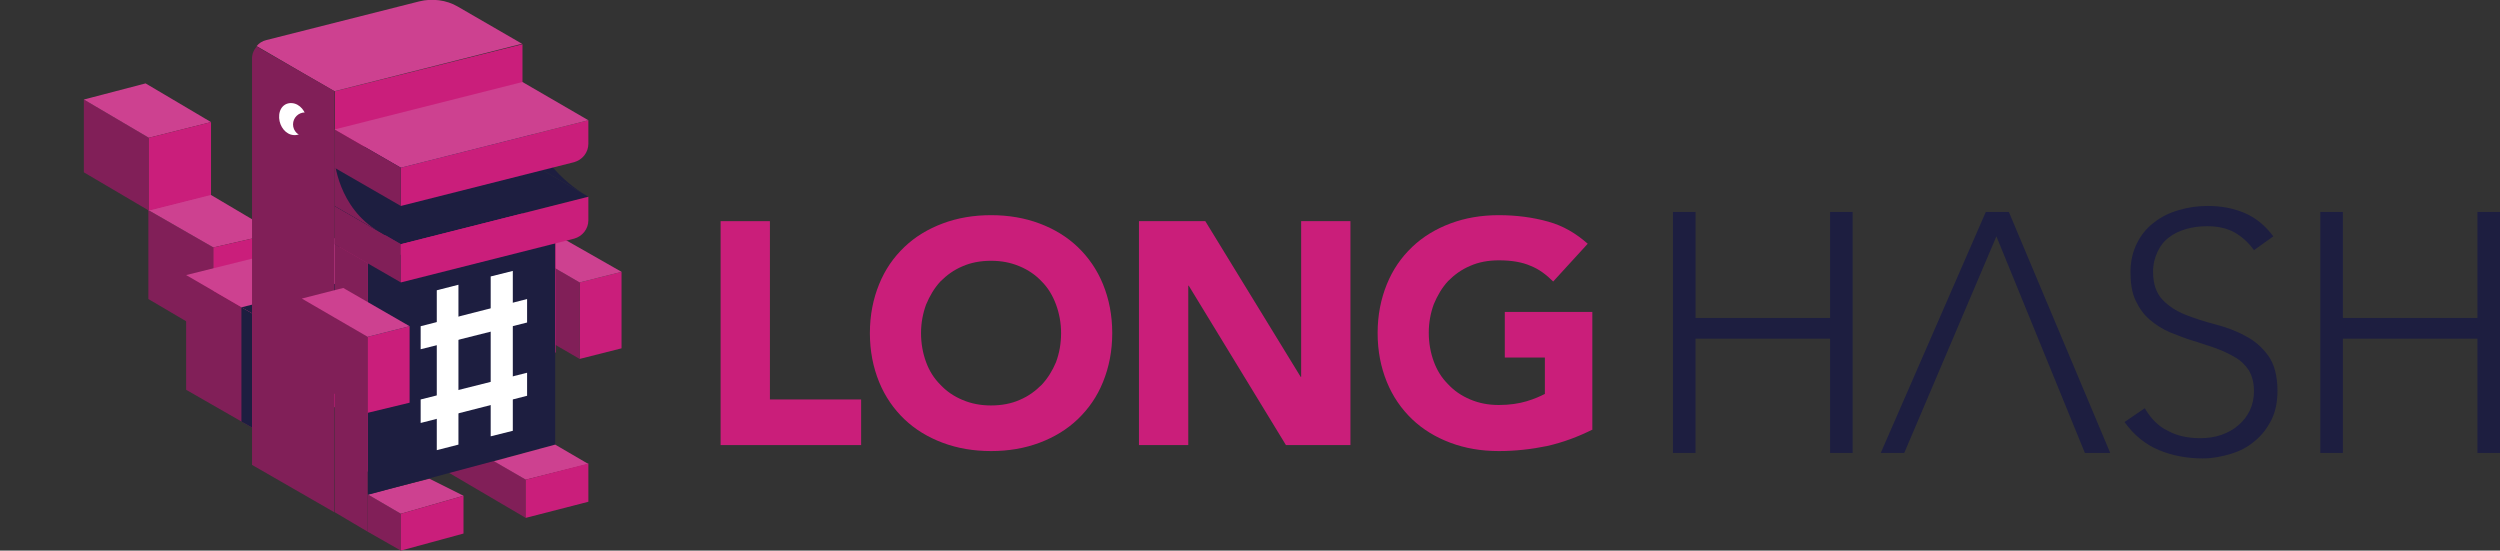 <?xml version="1.0" encoding="utf-8"?>
<!-- Generator: Adobe Illustrator 19.0.0, SVG Export Plug-In . SVG Version: 6.00 Build 0)  -->
<svg version="1.1" id="图层_1" xmlns="http://www.w3.org/2000/svg" xmlns:xlink="http://www.w3.org/1999/xlink" x="0px" y="0px"
	 viewBox="0 0 542.6 119.5" style="enable-background:new 0 0 542.6 119.5;" xml:space="preserve">
<rect x="0" y="0" width="542.6" height="119.5" fill="#333333" stroke="none"/>
<style type="text/css">
	.st0{fill:#CA1E7A;}
	.st1{fill:#1D1E40;}
	.st2{fill:#CA1E7B;}
	.st3{fill:#811F58;}
	.st4{fill:#CD4190;}
	.st5{fill:#FFFFFF;}
</style>
<g id="XMLID_643_">
	<g id="XMLID_724_">
		<g id="XMLID_725_">
			<path id="XMLID_742_" class="st0" d="M156.4,48h10.7v38.7h19.8v9.9h-30.5V48z"/>
			<path id="XMLID_739_" class="st0" d="M188.8,72.3c0-3.9,0.7-7.4,2-10.6c1.3-3.2,3.1-5.8,5.5-8.1c2.3-2.2,5.1-3.9,8.3-5.1
				c3.2-1.2,6.7-1.8,10.5-1.8c3.8,0,7.3,0.6,10.5,1.8c3.2,1.2,6,2.9,8.3,5.1c2.3,2.2,4.2,4.9,5.5,8.1c1.3,3.2,2,6.7,2,10.6
				c0,3.9-0.7,7.4-2,10.6c-1.3,3.2-3.1,5.8-5.5,8.1c-2.3,2.2-5.1,3.9-8.3,5.1c-3.2,1.2-6.7,1.8-10.5,1.8c-3.8,0-7.3-0.6-10.5-1.8
				c-3.2-1.2-6-2.9-8.3-5.1c-2.3-2.2-4.2-4.9-5.5-8.1C189.5,79.7,188.8,76.2,188.8,72.3z M199.9,72.3c0,2.3,0.4,4.4,1.1,6.3
				c0.7,1.9,1.7,3.5,3.1,4.9c1.3,1.4,2.9,2.5,4.8,3.3c1.9,0.8,3.9,1.2,6.2,1.2s4.4-0.4,6.2-1.2c1.9-0.8,3.4-1.9,4.8-3.3
				c1.3-1.4,2.3-3,3.1-4.9c0.7-1.9,1.1-4,1.1-6.3c0-2.2-0.4-4.3-1.1-6.2c-0.7-1.9-1.7-3.6-3.1-5c-1.3-1.4-2.9-2.5-4.8-3.3
				c-1.9-0.8-3.9-1.2-6.2-1.2s-4.4,0.4-6.2,1.2c-1.9,0.8-3.4,1.9-4.8,3.3c-1.3,1.4-2.3,3.1-3.1,5C200.3,68,199.9,70.1,199.9,72.3z"
				/>
			<path id="XMLID_737_" class="st0" d="M247.1,48h14.5l20.7,33.8h0.1V48h10.7v48.6h-14L258,62h-0.1v34.6h-10.7V48z"/>
			<path id="XMLID_735_" class="st0" d="M345.7,93.2c-3.2,1.6-6.4,2.8-9.9,3.6c-3.4,0.7-6.9,1.1-10.5,1.1c-3.8,0-7.3-0.6-10.5-1.8
				c-3.2-1.2-6-2.9-8.3-5.1c-2.3-2.2-4.2-4.9-5.5-8.1c-1.3-3.2-2-6.7-2-10.6c0-3.9,0.7-7.4,2-10.6c1.3-3.2,3.1-5.8,5.5-8.1
				c2.3-2.2,5.1-3.9,8.3-5.1c3.2-1.2,6.7-1.8,10.5-1.8c3.9,0,7.5,0.5,10.7,1.4c3.3,0.9,6.1,2.6,8.6,4.8l-7.5,8.2
				c-1.5-1.5-3.1-2.7-4.9-3.4c-1.8-0.8-4.1-1.2-6.9-1.2c-2.3,0-4.4,0.4-6.2,1.2c-1.9,0.8-3.4,1.9-4.8,3.3c-1.3,1.4-2.3,3.1-3.1,5
				c-0.7,1.9-1.1,4-1.1,6.2c0,2.3,0.4,4.4,1.1,6.3c0.7,1.9,1.7,3.5,3.1,4.9c1.3,1.4,2.9,2.5,4.8,3.3c1.9,0.8,3.9,1.2,6.2,1.2
				c2.3,0,4.3-0.3,6-0.8c1.7-0.5,3-1.1,4-1.6v-7.9h-8.7v-9.9h19V93.2z"/>
			<path id="XMLID_733_" class="st1" d="M363.1,46h4.9v23h29.2V46h4.9v52.3h-4.9V73.5H368v24.8h-4.9V46z"/>
			<path id="XMLID_731_" class="st1" d="M433.3,51.3l-20,47h-5.1L431,46h5l22,52.3h-5.5L433.3,51.3z"/>
			<path id="XMLID_728_" class="st1" d="M465.5,88.6c1.3,2.2,2.9,3.9,5,4.9c2,1.1,4.4,1.6,7,1.6c1.6,0,3.1-0.2,4.6-0.7
				c1.4-0.5,2.7-1.2,3.7-2.1c1.1-0.9,1.9-2,2.5-3.2c0.6-1.3,0.9-2.7,0.9-4.2c0-1.8-0.4-3.3-1.1-4.5c-0.8-1.2-1.8-2.2-3.1-2.9
				c-1.3-0.8-2.7-1.4-4.3-2c-1.6-0.5-3.2-1.1-4.9-1.6c-1.7-0.5-3.3-1.2-4.9-1.8c-1.6-0.7-3-1.6-4.3-2.7c-1.3-1.1-2.3-2.5-3.1-4.2
				c-0.8-1.7-1.1-3.7-1.1-6.2c0-2.3,0.5-4.4,1.4-6.2c0.9-1.8,2.1-3.3,3.7-4.5c1.5-1.2,3.3-2.1,5.4-2.7c2-0.6,4.1-0.9,6.3-0.9
				c2.9,0,5.5,0.5,7.9,1.5c2.4,1,4.5,2.7,6.3,5.1l-4.2,3c-1.2-1.7-2.7-3-4.3-3.9c-1.7-0.9-3.6-1.3-5.9-1.3c-1.6,0-3.1,0.2-4.5,0.6
				c-1.4,0.4-2.7,1-3.7,1.8c-1.1,0.8-1.9,1.8-2.5,3.1c-0.6,1.2-1,2.7-1,4.4c0,2.6,0.7,4.6,2,6c1.3,1.4,3,2.5,5,3.3
				c2,0.8,4.2,1.5,6.5,2.1c2.3,0.6,4.5,1.4,6.5,2.5c2,1,3.7,2.5,5,4.3c1.3,1.8,2,4.4,2,7.6c0,2.4-0.4,4.5-1.3,6.3
				c-0.9,1.8-2.1,3.4-3.6,4.6c-1.5,1.3-3.2,2.2-5.2,2.8c-2,0.6-4,1-6.1,1c-3.4,0-6.6-0.6-9.5-1.8c-2.9-1.2-5.4-3.2-7.5-6.1
				L465.5,88.6z"/>
			<path id="XMLID_726_" class="st1" d="M503.6,46h4.9v23h29.2V46h4.9v52.3h-4.9V73.5h-29.2v24.8h-4.9V46z"/>
		</g>
	</g>
	<g id="XMLID_644_">
		<g id="XMLID_646_">
			<g id="XMLID_647_">
				<g id="XMLID_719_">
					<polygon id="XMLID_723_" class="st2" points="125.8,61.3 134.9,59 134.9,75.6 125.8,77.9 					"/>
					<g id="XMLID_721_">
						<polygon id="XMLID_722_" class="st3" points="111.5,53 111.5,69.6 125.8,77.9 125.8,61.3 						"/>
					</g>
					<polygon id="XMLID_720_" class="st4" points="125.8,61.3 134.9,59 120.5,50.8 111.5,53 					"/>
				</g>
				<g id="XMLID_711_">
					<g id="XMLID_716_">
						<g id="XMLID_717_">
							<polygon id="XMLID_718_" class="st3" points="46.3,53.7 46.3,73.2 32.2,64.9 32.2,45.6 							"/>
						</g>
					</g>
					<g id="XMLID_714_">
						<polygon id="XMLID_715_" class="st4" points="32.2,45.6 46.3,53.7 59.8,50.6 45.6,42.2 						"/>
					</g>
					<g id="XMLID_712_">
						<polygon id="XMLID_713_" class="st2" points="59.8,69.8 59.8,50.6 46.3,53.7 46.3,73.2 						"/>
					</g>
				</g>
				<g id="XMLID_703_">
					<g id="XMLID_708_">
						<g id="XMLID_709_">
							<polygon id="XMLID_710_" class="st3" points="32.3,29.9 32.3,45.7 18.2,37.4 18.2,21.6 							"/>
						</g>
					</g>
					<g id="XMLID_706_">
						<polygon id="XMLID_707_" class="st4" points="18.2,21.6 32.3,29.9 45.8,26.5 31.6,18.1 						"/>
					</g>
					<g id="XMLID_704_">
						<polygon id="XMLID_705_" class="st2" points="45.8,42.3 45.8,26.5 32.3,29.9 32.3,45.7 						"/>
					</g>
				</g>
				<g id="XMLID_696_">
					<g id="XMLID_701_">
						<polygon id="XMLID_702_" class="st3" points="40.4,59.7 54.7,68 54.7,92.8 40.4,84.6 						"/>
					</g>
					<polygon id="XMLID_700_" class="st1" points="54.7,68 52.4,66.7 52.4,91.5 54.7,92.8 					"/>
					<polygon id="XMLID_699_" class="st4" points="106.3,43.3 120.6,51.6 54.7,68 40.4,59.7 					"/>
					<polyline id="XMLID_698_" class="st1" points="102.4,56.1 100.1,54.7 52.4,66.7 54.7,68 					"/>
					<polygon id="XMLID_697_" class="st2" points="120.6,76.5 120.6,51.6 54.7,68 54.7,92.8 					"/>
				</g>
				<polygon id="XMLID_695_" class="st2" points="72.7,19.8 113.4,9.6 113.4,93.9 72.7,104.1 				"/>
				<g id="XMLID_692_">
					<g id="XMLID_693_">
						<path id="XMLID_694_" class="st3" d="M111.5,98.8"/>
					</g>
				</g>
				<g id="XMLID_689_">
					<g id="XMLID_690_">
						<polygon id="XMLID_691_" class="st3" points="114.1,104.1 114.1,112.4 96.9,102.3 96.9,94 						"/>
					</g>
				</g>
				<g id="XMLID_686_">
					<g id="XMLID_687_">
						<polygon id="XMLID_688_" class="st3" points="87,111.5 87,119.5 79.8,115.4 79.8,107.3 						"/>
					</g>
				</g>
				<g id="XMLID_684_">
					<polygon id="XMLID_685_" class="st4" points="79.8,107.3 87,111.5 100.6,107.6 93.2,103.9 					"/>
				</g>
				<g id="XMLID_682_">
					<polygon id="XMLID_683_" class="st2" points="100.6,115.8 100.6,107.6 87,111.5 87,119.5 					"/>
				</g>
				<g id="XMLID_678_">
					<polygon id="XMLID_681_" class="st1" points="120.5,96.5 79.8,107.4 79.8,57.1 79.8,57.1 120.5,46.8 					"/>
					<polygon id="XMLID_680_" class="st1" points="72.7,33.4 113.4,23.1 113.4,43.6 72.7,53.8 					"/>
					<polygon id="XMLID_679_" class="st3" points="79.8,57.1 79.8,115.4 72.7,111.2 72.7,53 					"/>
				</g>
				<g id="XMLID_671_">
					<g id="XMLID_675_">
						<polygon id="XMLID_677_" class="st5" points="99.5,61.8 99.5,96.5 94.8,97.7 94.8,63 						"/>
						<polygon id="XMLID_676_" class="st5" points="111.3,58.8 111.3,93.5 106.5,94.7 106.5,60 						"/>
					</g>
					<g id="XMLID_672_">
						<polygon id="XMLID_674_" class="st5" points="91.3,75.8 114.4,70 114.4,64.9 91.3,70.8 						"/>
						<polygon id="XMLID_673_" class="st5" points="91.3,91.8 114.4,85.9 114.4,80.9 91.3,86.7 						"/>
					</g>
				</g>
				<g id="XMLID_659_">
					<polygon id="XMLID_670_" class="st3" points="72.6,53 72.6,44.7 87,53 87,61.3 					"/>
					<g id="XMLID_661_">
						<polygon id="XMLID_669_" class="st1" points="113.4,34.4 127.7,42.7 87,53 72.6,44.7 						"/>
						<g id="XMLID_667_">
							<path id="XMLID_668_" class="st3" d="M72.6,44.7l0-10c0,0,0.7,10.4,9.7,15.6L72.6,44.7z"/>
						</g>
						<g id="XMLID_665_">
							<path id="XMLID_666_" class="st1" d="M113.4,34.4l0-12.7c0,0,1.1,13.4,14.3,21L113.4,34.4z"/>
						</g>
						<path id="XMLID_664_" class="st2" d="M87,36.4l0,8.3l37.6-9.5c1.8-0.5,3.1-2.1,3.1-4v-5.1L87,36.4z"/>
						<path id="XMLID_663_" class="st2" d="M87,53l0,8.3l37.6-9.5c1.8-0.5,3.1-2.1,3.1-4v-5.1L87,53z"/>
						<polygon id="XMLID_662_" class="st4" points="113.4,17.8 127.7,26.1 87,36.4 72.6,28.1 						"/>
					</g>
					<polygon id="XMLID_660_" class="st3" points="72.6,36.4 72.6,28.1 87,36.4 87,44.7 					"/>
				</g>
				<polygon id="XMLID_658_" class="st4" points="107.2,100.1 114.1,104.1 127.7,100.7 120.5,96.5 				"/>
				<polygon id="XMLID_657_" class="st2" points="127.7,108.9 127.7,100.6 114.1,104.1 114.1,112.4 				"/>
				<g id="XMLID_654_">
					<polygon id="XMLID_656_" class="st4" points="113.4,9.6 113.4,9.6 113.4,9.6 					"/>
					<path id="XMLID_655_" class="st4" d="M91,0.3L57.8,8.7v0c-0.9,0.2-1.6,0.7-2.1,1.3c3.7,2.2,16.9,9.8,16.9,9.8l0,0l40.7-10.3
						l-14-8.1C96.9,0,93.8-0.4,91,0.3z"/>
				</g>
				<path id="XMLID_653_" class="st3" d="M55.7,10.1c-0.6,0.7-1,1.6-1,2.6v5.1l0,0v83.1l17.9,10.3V19.8L55.7,10.1z"/>
				<path id="XMLID_652_" class="st5" d="M66.5,26.8c-0.2,1.9-1.7,2.9-3.4,2.4c-1.6-0.5-2.7-2.4-2.5-4.3c0.2-1.9,1.7-2.9,3.4-2.4
					C65.6,23,66.8,24.9,66.5,26.8z"/>
				<polygon id="XMLID_651_" class="st2" points="79.8,73.1 88.9,70.8 88.9,87.4 79.8,89.6 				"/>
				<g id="XMLID_649_">
					<polygon id="XMLID_650_" class="st3" points="65.5,64.8 65.5,81.4 79.8,89.6 79.8,73.1 					"/>
				</g>
				<polygon id="XMLID_648_" class="st4" points="79.8,73.1 88.9,70.8 74.5,62.5 65.5,64.8 				"/>
			</g>
		</g>
		<circle id="XMLID_645_" class="st3" cx="66.2" cy="27" r="2.6"/>
	</g>
</g>
</svg>
